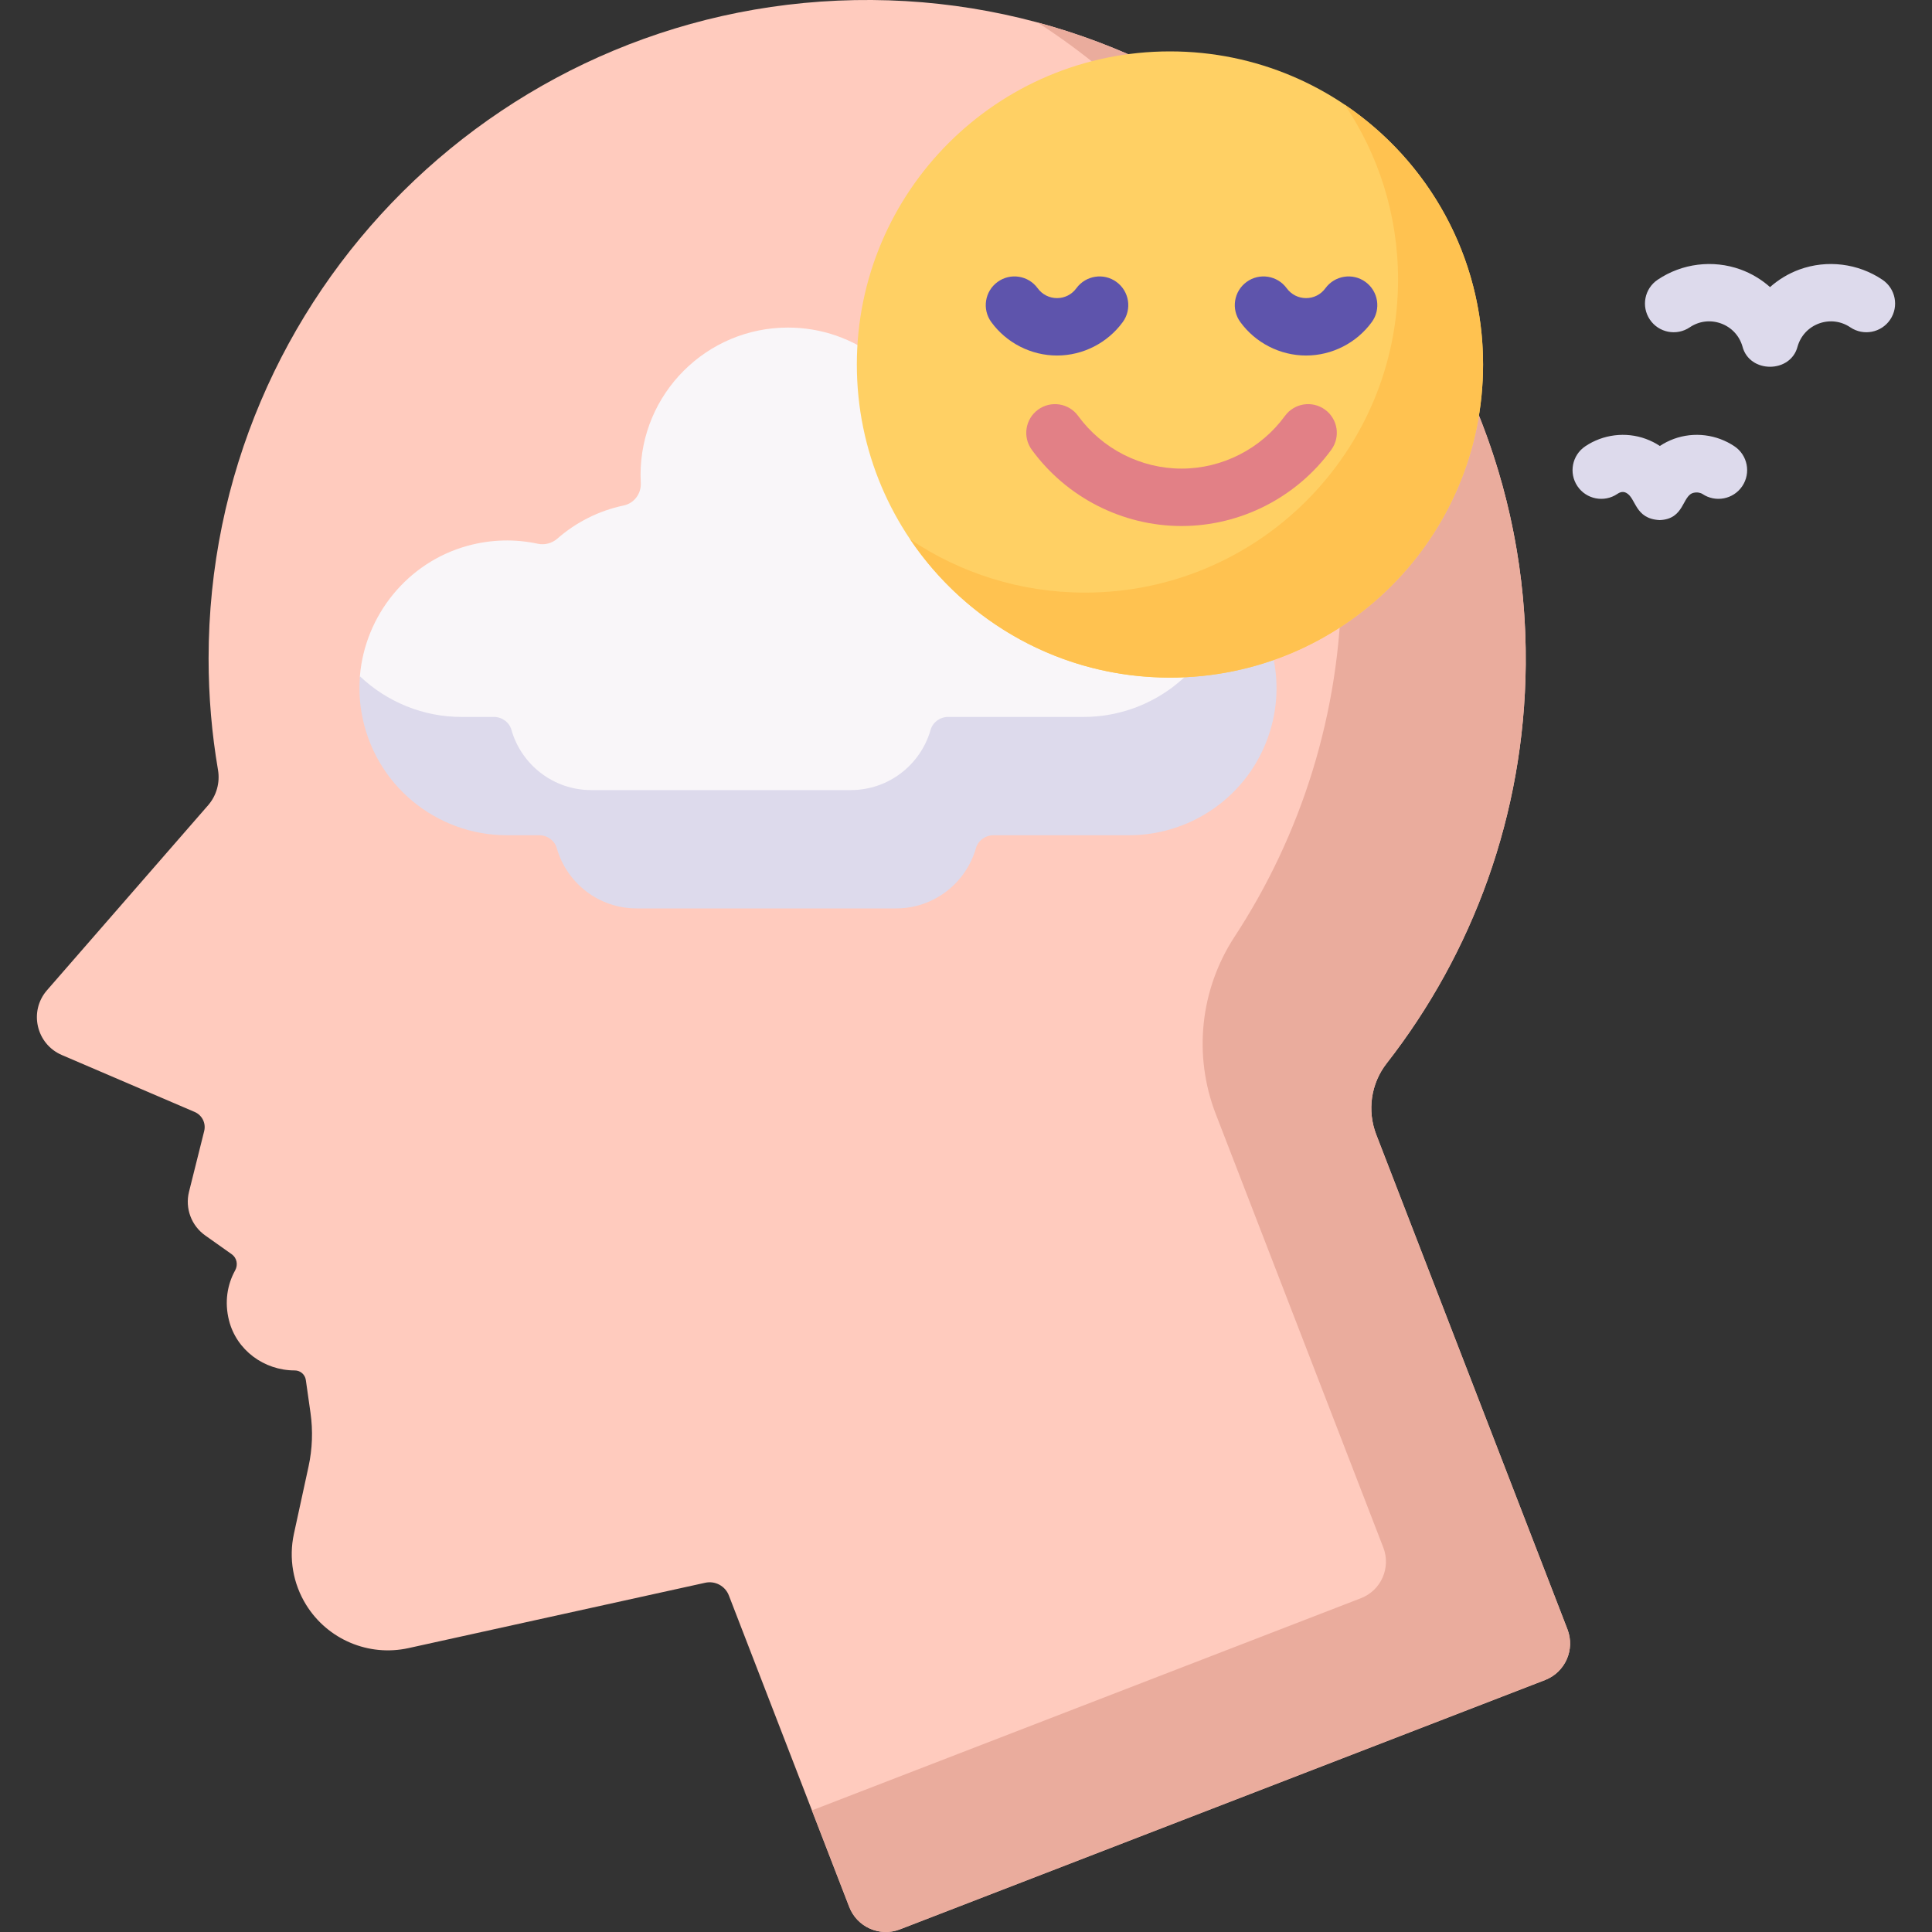 <svg width="60" height="60" viewBox="0 0 60 60" fill="none" xmlns="http://www.w3.org/2000/svg">
<rect x="0" y="0" width="60" height="60" fill="#333333" stroke="none"/>
<g clip-path="url(#clip0_513_189)">
<path d="M48.679 50.601L42.741 35.237C42.454 34.493 42.574 33.651 43.065 33.023C45.734 29.601 47.34 25.31 47.383 20.644C47.486 9.378 38.343 0.079 27.076 0C15.714 -0.078 6.478 9.109 6.478 20.453C6.478 21.631 6.578 22.786 6.77 23.91C6.837 24.304 6.725 24.707 6.463 25.008L1.461 30.751C0.891 31.404 1.124 32.423 1.921 32.765L6.046 34.533C6.277 34.632 6.402 34.883 6.341 35.127L5.87 37.011C5.742 37.524 5.942 38.063 6.373 38.368L7.196 38.951C7.357 39.065 7.398 39.28 7.303 39.452C7.057 39.896 6.968 40.439 7.112 41.007C7.346 41.931 8.202 42.561 9.155 42.56C9.328 42.56 9.474 42.687 9.498 42.858L9.643 43.879C9.721 44.433 9.701 44.997 9.582 45.545L9.128 47.633C8.963 48.391 9.1 49.183 9.509 49.842C10.177 50.918 11.451 51.456 12.688 51.183L21.901 49.154C22.209 49.086 22.521 49.253 22.635 49.547L26.374 59.221C26.616 59.848 27.321 60.16 27.948 59.918L47.983 52.175C48.61 51.932 48.921 51.228 48.679 50.601Z" fill="#FFCBBE"/>
<path d="M48.679 50.601L42.741 35.237C42.454 34.495 42.572 33.654 43.062 33.026C45.733 29.604 47.34 25.311 47.383 20.644C47.47 11.155 40.997 3.062 32.221 0.698C37.944 4.38 41.73 10.831 41.664 18.104C41.627 22.159 40.409 25.931 38.338 29.095C37.27 30.729 37.053 32.777 37.757 34.597L42.96 48.06C43.202 48.687 42.891 49.392 42.264 49.634L25.215 56.223L26.374 59.221C26.616 59.848 27.32 60.16 27.947 59.918L47.983 52.175C48.61 51.932 48.921 51.228 48.679 50.601Z" fill="#EAAC9D"/>
<path d="M36.808 17.129C36.016 16.805 35.194 16.719 34.414 16.832C33.908 14.855 32.115 13.394 29.98 13.394C29.602 13.394 29.234 13.441 28.881 13.528C28.346 11.594 26.575 10.173 24.471 10.173C21.943 10.173 19.893 12.223 19.893 14.75C19.893 14.833 19.896 14.915 19.9 14.997C19.918 15.329 19.696 15.629 19.37 15.698C18.591 15.861 17.886 16.223 17.308 16.728C17.14 16.874 16.916 16.933 16.698 16.886C16.008 16.738 15.271 16.747 14.537 16.946C12.65 17.458 11.329 19.123 11.177 21.003C11.147 21.371 13.795 24.042 13.795 24.042L17.585 25.195L32.483 25.294C32.483 25.294 39.684 20.85 39.454 20.073C39.07 18.779 38.123 17.668 36.808 17.129Z" fill="#F9F6F9"/>
<path d="M38.221 18.049C38.201 18.314 38.157 18.579 38.088 18.842C37.539 20.929 35.671 22.265 33.658 22.265V22.265H33.637C33.611 22.265 33.586 22.265 33.56 22.265H29.447C29.196 22.265 28.969 22.426 28.9 22.667C28.592 23.747 27.599 24.537 26.421 24.537H18.363C17.184 24.537 16.191 23.747 15.883 22.667C15.815 22.426 15.587 22.265 15.337 22.265H14.417C14.406 22.265 14.394 22.265 14.382 22.265H14.332V22.265C13.141 22.266 12.016 21.798 11.178 21.003C11.149 21.371 11.162 21.747 11.227 22.125C11.613 24.386 13.566 25.941 15.74 25.939V25.939H15.79C15.802 25.939 15.814 25.939 15.825 25.939H16.745C16.995 25.939 17.223 26.1 17.292 26.341C17.599 27.421 18.593 28.212 19.771 28.212H27.829C29.007 28.212 30 27.421 30.308 26.341C30.377 26.1 30.604 25.939 30.855 25.939H34.968C34.994 25.94 35.067 25.939 35.067 25.939V25.939C37.079 25.939 38.948 24.604 39.496 22.517C39.926 20.879 39.391 19.171 38.221 18.049Z" fill="#DDDAEC"/>
<path d="M36.334 21.044C41.704 21.044 46.058 16.691 46.058 11.32C46.058 5.95 41.704 1.596 36.334 1.596C30.963 1.596 26.61 5.95 26.61 11.32C26.61 16.691 30.963 21.044 36.334 21.044Z" fill="#FFD064"/>
<path d="M41.762 3.251C42.807 4.802 43.418 6.669 43.418 8.68C43.418 14.05 39.064 18.404 33.694 18.404C31.683 18.404 29.815 17.794 28.265 16.749C30.012 19.34 32.974 21.044 36.334 21.044C41.704 21.044 46.058 16.691 46.058 11.32C46.058 7.96 44.353 4.998 41.762 3.251Z" fill="#FFC250"/>
<path d="M36.694 16.336C34.862 16.336 33.123 15.45 32.042 13.967C31.753 13.569 31.84 13.012 32.238 12.722C32.636 12.432 33.193 12.519 33.483 12.917C34.23 13.941 35.43 14.553 36.694 14.553C37.958 14.553 39.158 13.941 39.905 12.917C40.195 12.519 40.752 12.432 41.15 12.722C41.548 13.012 41.635 13.569 41.345 13.967C40.264 15.45 38.526 16.336 36.694 16.336Z" fill="#E28086"/>
<path d="M53.866 13.861C53.314 13.489 52.611 13.402 51.986 13.629C51.831 13.686 51.684 13.76 51.548 13.85C51.413 13.76 51.266 13.686 51.11 13.629C50.486 13.402 49.782 13.489 49.23 13.861C48.822 14.137 48.714 14.691 48.989 15.099C49.264 15.507 49.818 15.615 50.227 15.34C50.266 15.313 50.377 15.24 50.502 15.305C50.817 15.468 50.761 16.112 51.542 16.152C52.321 16.124 52.235 15.391 52.594 15.305C52.722 15.274 52.831 15.313 52.87 15.34C53.278 15.615 53.832 15.507 54.107 15.099C54.382 14.69 54.274 14.136 53.866 13.861Z" fill="#DDDAEC"/>
<path d="M58.461 8.688C57.705 8.178 56.742 8.059 55.886 8.369C55.545 8.493 55.236 8.68 54.97 8.916C54.704 8.68 54.395 8.493 54.054 8.369C53.197 8.059 52.235 8.178 51.479 8.688C51.071 8.963 50.963 9.517 51.238 9.925C51.513 10.333 52.067 10.441 52.476 10.166C52.765 9.97 53.119 9.927 53.446 10.045C53.773 10.164 54.017 10.424 54.114 10.76C54.329 11.6 55.611 11.6 55.826 10.76C55.923 10.424 56.167 10.164 56.494 10.045C56.821 9.927 57.175 9.971 57.464 10.166C57.873 10.441 58.427 10.333 58.702 9.925C58.977 9.517 58.869 8.963 58.461 8.688Z" fill="#DDDAEC"/>
<path d="M32.827 11.041C32.023 11.041 31.259 10.652 30.785 10.002C30.495 9.604 30.582 9.046 30.98 8.756C31.378 8.466 31.935 8.553 32.225 8.951C32.367 9.146 32.587 9.258 32.827 9.258C33.067 9.258 33.286 9.146 33.428 8.951C33.718 8.554 34.276 8.466 34.673 8.756C35.071 9.046 35.159 9.604 34.869 10.001C34.394 10.652 33.631 11.041 32.827 11.041Z" fill="#5E54AC"/>
<path d="M40.561 11.041C39.757 11.041 38.993 10.652 38.519 10.001C38.229 9.604 38.316 9.046 38.714 8.756C39.112 8.466 39.669 8.554 39.959 8.951C40.102 9.146 40.321 9.258 40.561 9.258C40.801 9.258 41.02 9.146 41.162 8.951C41.452 8.554 42.01 8.466 42.407 8.756C42.805 9.046 42.893 9.604 42.603 10.001C42.129 10.652 41.365 11.041 40.561 11.041Z" fill="#5E54AC"/>
</g>
<defs>
<clipPath id="clip0_513_189">
<rect width="60" height="60" fill="white"/>
</clipPath>
</defs>
</svg>
